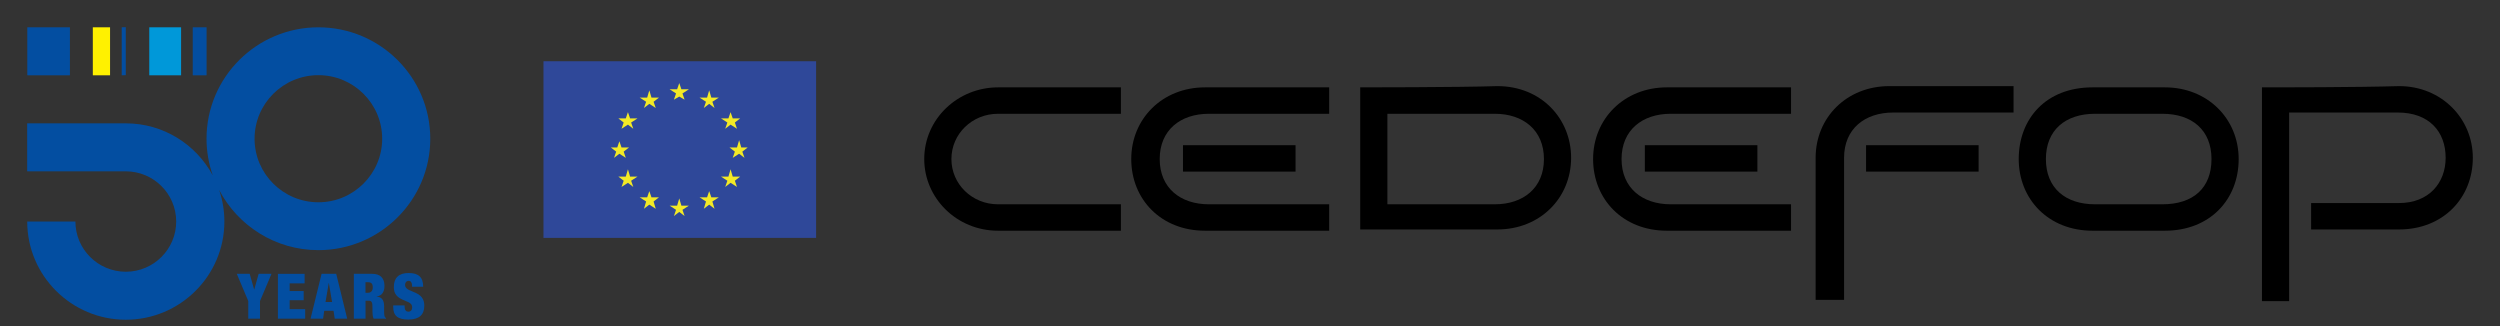 <svg width="92" height="12" viewBox="0 0 92 12" fill="none" xmlns="http://www.w3.org/2000/svg">
<rect x="0" y="0" width="92" height="12" fill="#333333" stroke="none"/>
<path d="M36.726 3.215C35.25 3.215 34.012 4.372 34.012 5.853C34.012 7.287 35.202 8.49 36.726 8.49H41.249V7.518H36.726C35.774 7.518 35.012 6.778 35.012 5.853C35.012 4.927 35.774 4.187 36.726 4.187H41.249V3.215H36.726Z" fill="black"/>
<path d="M30.033 2.254H20V8.754H30.033V2.254Z" fill="#2F4899"/>
<path d="M24.8 3.668L24.997 3.554L25.193 3.668L25.115 3.439L25.351 3.286H25.075L24.997 3.057L24.918 3.286H24.642L24.878 3.439L24.8 3.668Z" fill="#F3EA26"/>
<path d="M23.698 3.974L23.895 3.821L24.131 3.974L24.052 3.745L24.249 3.592H23.974L23.895 3.324L23.816 3.592H23.541L23.777 3.745L23.698 3.974Z" fill="#F3EA26"/>
<path d="M23.108 4.127L23.029 4.356H22.754L22.951 4.509L22.872 4.739L23.108 4.586L23.305 4.739L23.226 4.509L23.462 4.356H23.187L23.108 4.127Z" fill="#F3EA26"/>
<path d="M22.793 5.657L23.029 5.809L22.951 5.58L23.148 5.427H22.872L22.793 5.198L22.715 5.427H22.479L22.675 5.58L22.597 5.809L22.793 5.657Z" fill="#F3EA26"/>
<path d="M23.187 6.498L23.108 6.23L23.029 6.498H22.754L22.951 6.651L22.872 6.88L23.108 6.727L23.305 6.88L23.226 6.651L23.462 6.498H23.187Z" fill="#F3EA26"/>
<path d="M23.974 7.262L23.895 7.033L23.816 7.262H23.541L23.777 7.415L23.698 7.683L23.895 7.53L24.131 7.683L24.052 7.415L24.249 7.262H23.974Z" fill="#F3EA26"/>
<path d="M25.075 7.568L24.997 7.301L24.918 7.568H24.642L24.878 7.721L24.8 7.951L24.997 7.798L25.193 7.951L25.115 7.721L25.351 7.568H25.075Z" fill="#F3EA26"/>
<path d="M26.177 7.262L26.098 7.033L26.02 7.262H25.744L25.98 7.415L25.901 7.683L26.098 7.53L26.295 7.683L26.216 7.415L26.452 7.262H26.177Z" fill="#F3EA26"/>
<path d="M26.964 6.498L26.885 6.23L26.806 6.498H26.531L26.767 6.651L26.688 6.88L26.885 6.727L27.121 6.88L27.043 6.651L27.239 6.498H26.964Z" fill="#F3EA26"/>
<path d="M27.515 5.427H27.279L27.2 5.159L27.121 5.427H26.846L27.043 5.58L26.964 5.809L27.2 5.657L27.397 5.809L27.318 5.58L27.515 5.427Z" fill="#F3EA26"/>
<path d="M26.688 4.739L26.885 4.586L27.121 4.739L27.043 4.509L27.239 4.356H26.964L26.885 4.127L26.806 4.356H26.531L26.767 4.509L26.688 4.739Z" fill="#F3EA26"/>
<path d="M26.098 3.324L26.02 3.592H25.744L25.98 3.745L25.901 3.974L26.098 3.821L26.295 3.974L26.216 3.745L26.452 3.592H26.177L26.098 3.324Z" fill="#F3EA26"/>
<path d="M55.008 4.187C56.055 4.187 56.817 4.789 56.817 5.853C56.817 6.917 56.055 7.518 55.008 7.518C54.103 7.518 51.865 7.518 51.056 7.518C51.056 6.871 51.056 4.835 51.056 4.187C51.865 4.187 54.103 4.187 55.008 4.187ZM50.056 3.215V8.444C50.056 8.444 53.627 8.444 55.103 8.444C56.674 8.444 57.817 7.287 57.817 5.806C57.817 4.372 56.722 3.169 55.103 3.169C53.675 3.215 50.056 3.215 50.056 3.215Z" fill="black"/>
<path d="M83.763 3.215H83.24V11.081H84.24C84.24 11.081 84.24 5.02 84.24 4.141C85.001 4.141 87.334 4.141 88.239 4.141C89.381 4.141 90 4.835 90 5.806C90 6.732 89.381 7.472 88.286 7.472C87.191 7.472 85.049 7.472 85.049 7.472V8.444C85.049 8.444 86.62 8.444 88.286 8.444C89.905 8.444 91 7.287 91 5.806C91 4.372 89.857 3.169 88.286 3.169C86.763 3.215 83.763 3.215 83.763 3.215Z" fill="black"/>
<path d="M44.486 7.518C43.439 7.518 42.677 6.917 42.677 5.853C42.677 4.789 43.439 4.187 44.486 4.187C45.391 4.187 48.914 4.187 48.914 4.187V3.215C48.914 3.215 45.343 3.215 44.343 3.215C42.772 3.215 41.63 4.372 41.63 5.853C41.63 7.333 42.725 8.49 44.343 8.49C45.295 8.49 48.914 8.49 48.914 8.49V7.518C48.961 7.518 45.438 7.518 44.486 7.518ZM43.534 5.344H47.676V6.315H43.534V5.344Z" fill="black"/>
<path d="M61.483 7.518C60.435 7.518 59.673 6.917 59.673 5.853C59.673 4.789 60.435 4.187 61.483 4.187C62.387 4.187 65.91 4.187 65.91 4.187V3.215C65.91 3.215 62.34 3.215 61.34 3.215C59.769 3.215 58.626 4.372 58.626 5.853C58.626 7.333 59.721 8.49 61.34 8.49C62.292 8.49 65.91 8.49 65.91 8.49V7.518C65.91 7.518 62.435 7.518 61.483 7.518ZM60.53 5.344H64.672V6.315H60.53V5.344Z" fill="black"/>
<path d="M79.574 7.518C78.431 7.518 78.241 7.518 77.098 7.518C76.003 7.518 75.289 6.917 75.289 5.853C75.289 4.789 76.003 4.187 77.098 4.187C78.193 4.187 78.431 4.187 79.574 4.187C80.669 4.187 81.383 4.789 81.383 5.853C81.383 6.917 80.716 7.518 79.574 7.518ZM79.669 3.215C78.098 3.215 78.574 3.215 77.003 3.215C75.289 3.215 74.289 4.372 74.289 5.853C74.289 7.333 75.384 8.49 77.003 8.49C78.622 8.49 78.003 8.49 79.669 8.49C81.335 8.49 82.383 7.333 82.383 5.853C82.383 4.372 81.24 3.215 79.669 3.215Z" fill="black"/>
<path d="M67.862 11.081V5.806C67.862 4.742 68.624 4.141 69.671 4.141C70.576 4.141 74.099 4.141 74.099 4.141V3.169C74.099 3.169 70.528 3.169 69.528 3.169C67.957 3.169 66.815 4.326 66.815 5.806V11.035H67.862V11.081ZM68.671 5.344H72.813V6.315H68.671V5.344Z" fill="black"/>
<path d="M9.189 10.077L9.352 10.652H9.357L9.518 10.077H9.991L9.568 11.078V11.727H9.136V11.078L8.714 10.077H9.186H9.189Z" fill="#034EA1"/>
<path d="M11.209 10.077V10.428H10.659V10.711H11.175V11.048H10.659V11.377H11.23V11.727H10.227V10.077H11.209Z" fill="#034EA1"/>
<path d="M12.373 10.077L12.777 11.727H12.318L12.275 11.438H11.932L11.889 11.727H11.429L11.834 10.077H12.377H12.373ZM11.979 11.114H12.22L12.102 10.414H12.098L11.979 11.114Z" fill="#034EA1"/>
<path d="M13.702 10.077C13.984 10.077 14.148 10.226 14.148 10.516C14.148 10.752 14.05 10.881 13.864 10.91V10.915C14.055 10.931 14.136 11.048 14.136 11.275V11.46C14.136 11.639 14.15 11.669 14.207 11.705V11.727H13.748C13.72 11.675 13.707 11.558 13.707 11.449V11.316C13.707 11.134 13.684 11.066 13.568 11.066H13.452V11.727H13.021V10.077H13.705H13.702ZM13.45 10.774H13.539C13.652 10.774 13.718 10.702 13.718 10.577C13.718 10.444 13.668 10.385 13.536 10.385H13.45V10.774Z" fill="#034EA1"/>
<path d="M15.568 10.548V10.553H15.164V10.514C15.164 10.41 15.123 10.335 15.041 10.335C14.95 10.335 14.907 10.405 14.907 10.48C14.907 10.586 14.973 10.65 15.184 10.729C15.354 10.795 15.457 10.856 15.523 10.944C15.589 11.033 15.614 11.132 15.614 11.25C15.614 11.589 15.418 11.759 15.027 11.759C14.636 11.759 14.47 11.619 14.47 11.291V11.239H14.889V11.275C14.889 11.404 14.934 11.469 15.03 11.469C15.125 11.469 15.168 11.397 15.168 11.311C15.168 11.259 15.152 11.22 15.123 11.186C15.082 11.141 15.014 11.107 14.855 11.044C14.616 10.946 14.493 10.82 14.493 10.564C14.493 10.226 14.675 10.047 15.036 10.047C15.398 10.047 15.573 10.199 15.573 10.553L15.568 10.548Z" fill="#034EA1"/>
<path d="M11.716 1.005C9.448 1.005 7.6 2.843 7.6 5.105C7.6 5.578 7.682 6.033 7.832 6.459C7.22 5.318 6.016 4.539 4.63 4.539H1V6.305H4.63C5.652 6.305 6.484 7.134 6.484 8.152C6.484 9.171 5.652 10 4.63 10C3.607 10 2.775 9.171 2.775 8.152H1.002C1.002 10.145 2.63 11.766 4.63 11.766C6.63 11.766 8.257 10.145 8.257 8.152C8.257 7.745 8.189 7.353 8.064 6.989C8.75 8.304 10.13 9.205 11.718 9.205C13.986 9.205 15.834 7.367 15.834 5.105C15.834 2.843 13.986 1.005 11.716 1.005ZM11.716 7.444C10.421 7.444 9.368 6.395 9.368 5.105C9.368 3.814 10.421 2.766 11.716 2.766C13.011 2.766 14.064 3.814 14.064 5.105C14.064 6.395 13.011 7.444 11.716 7.444Z" fill="#034EA1"/>
<path d="M7.602 1.005H7.093V2.771H7.602V1.005Z" fill="#034EA1"/>
<path d="M4.05 1.005H3.416V2.771H4.05V1.005Z" fill="#FFF100"/>
<path d="M2.573 1.005H1.005V2.771H2.573V1.005Z" fill="#034EA1"/>
<path d="M4.479 1.005V2.771L4.629 2.766V1L4.479 1.005Z" fill="#034EA1"/>
<path d="M6.664 1.005H5.493V2.771H6.664V1.005Z" fill="#0098D9"/>
</svg>
